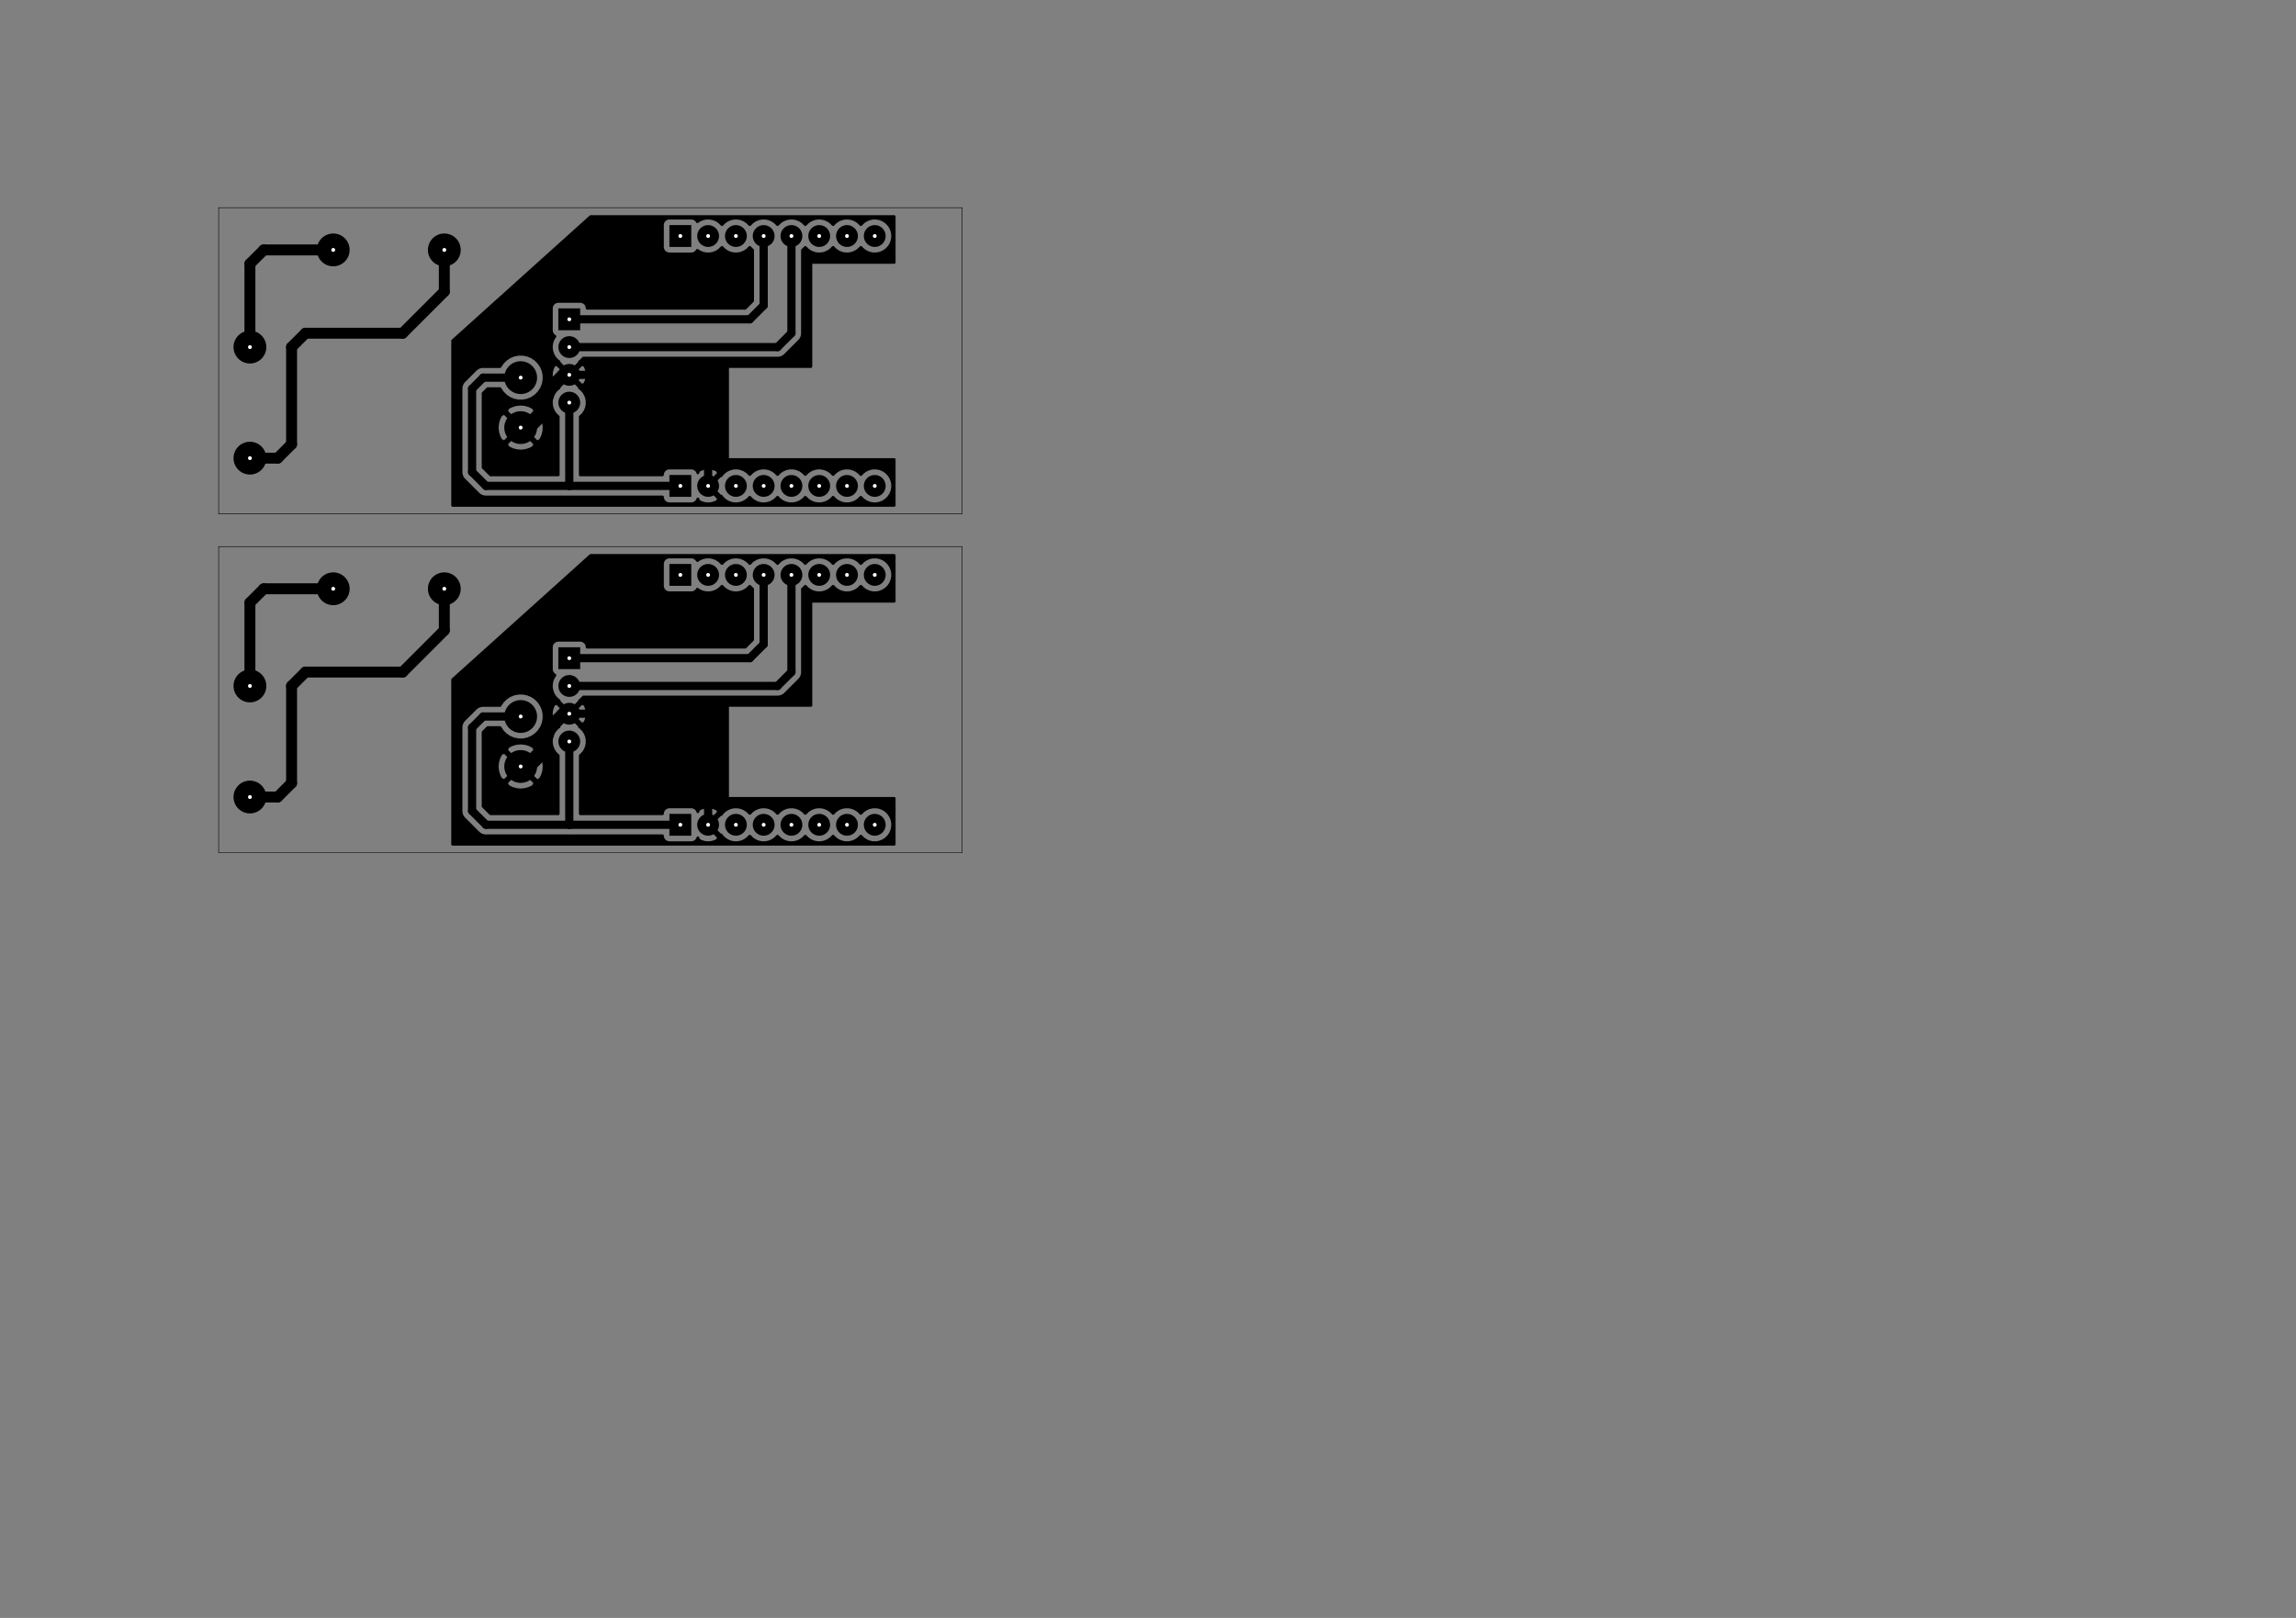 <?xml version="1.0" standalone="no"?>
 <!DOCTYPE svg PUBLIC "-//W3C//DTD SVG 1.1//EN" 
 "http://www.w3.org/Graphics/SVG/1.1/DTD/svg11.dtd"> 
<svg xmlns="http://www.w3.org/2000/svg" version="1.1" 
    width="21.001cm" height="14.801cm" viewBox="0 0 82680 58270 ">
<rect x="0" y="0" width="82680" height="58270" fill="#808080" stroke="none"/>
<title>SVG Picture created as clk1-B.Cu.svg date 2020/12/06 11:27:17 </title>
  <desc>Picture generated by PCBNEW </desc>
<g style="fill:#000000; fill-opacity:1;stroke:#000000; stroke-opacity:1;
stroke-linecap:round; stroke-linejoin:round; "
 transform="translate(0 0) scale(1 1)">
</g>
<g style="fill:#000000; fill-opacity:0.0; 
stroke:#000000; stroke-width:-0; stroke-opacity:1; 
stroke-linecap:round; stroke-linejoin:round;">
</g>
<g style="fill:#000000; fill-opacity:0.0; 
stroke:#000000; stroke-width:19.685; stroke-opacity:1; 
stroke-linecap:round; stroke-linejoin:round;">
<path d="M7874 19685
L7874 30708
" />
<path d="M7874 30708
L34645 30708
" />
<path d="M34645 30708
L34645 19685
" />
<path d="M34645 19685
L7874 19685
" />
<path d="M34645 7480
L7874 7480
" />
<path d="M34645 18503
L34645 7480
" />
<path d="M7874 18503
L34645 18503
" />
<path d="M7874 7480
L7874 18503
" />
</g>
<g style="fill:#000000; fill-opacity:1.0; 
stroke:#000000; stroke-width:0; stroke-opacity:1; 
stroke-linecap:round; stroke-linejoin:round;">
<circle cx="18750" cy="27604.7" r="590.551" /> 
</g>
<g style="fill:#000000; fill-opacity:1.0; 
stroke:#000000; stroke-width:39.37; stroke-opacity:1; 
stroke-linecap:round; stroke-linejoin:round;">
</g>
<g style="fill:#000000; fill-opacity:1.0; 
stroke:#000000; stroke-width:0; stroke-opacity:1; 
stroke-linecap:round; stroke-linejoin:round;">
<circle cx="20500" cy="26704.7" r="393.701" /> 
</g>
<g style="fill:#000000; fill-opacity:1.0; 
stroke:#000000; stroke-width:39.37; stroke-opacity:1; 
stroke-linecap:round; stroke-linejoin:round;">
</g>
<g style="fill:#000000; fill-opacity:1.0; 
stroke:#000000; stroke-width:0; stroke-opacity:1; 
stroke-linecap:round; stroke-linejoin:round;">
<circle cx="20500" cy="25704.7" r="393.701" /> 
</g>
<g style="fill:#000000; fill-opacity:1.0; 
stroke:#000000; stroke-width:39.37; stroke-opacity:1; 
stroke-linecap:round; stroke-linejoin:round;">
</g>
<g style="fill:#000000; fill-opacity:1.0; 
stroke:#000000; stroke-width:0; stroke-opacity:1; 
stroke-linecap:round; stroke-linejoin:round;">
<circle cx="20500" cy="24704.7" r="393.701" /> 
</g>
<g style="fill:#000000; fill-opacity:1.0; 
stroke:#000000; stroke-width:39.37; stroke-opacity:1; 
stroke-linecap:round; stroke-linejoin:round;">
</g>
<g style="fill:#000000; fill-opacity:1.0; 
stroke:#000000; stroke-width:0; stroke-opacity:1; 
stroke-linecap:round; stroke-linejoin:round;">
<polyline style="fill-rule:evenodd;"
points="20106,24098
20106,23311
20893,23311
20893,24098
20106,24098
" /> 
<circle cx="12000" cy="21204.7" r="590.551" /> 
</g>
<g style="fill:#000000; fill-opacity:1.0; 
stroke:#000000; stroke-width:39.37; stroke-opacity:1; 
stroke-linecap:round; stroke-linejoin:round;">
</g>
<g style="fill:#000000; fill-opacity:1.0; 
stroke:#000000; stroke-width:0; stroke-opacity:1; 
stroke-linecap:round; stroke-linejoin:round;">
<circle cx="18750" cy="25804.7" r="590.551" /> 
</g>
<g style="fill:#000000; fill-opacity:1.0; 
stroke:#000000; stroke-width:39.37; stroke-opacity:1; 
stroke-linecap:round; stroke-linejoin:round;">
</g>
<g style="fill:#000000; fill-opacity:1.0; 
stroke:#000000; stroke-width:0; stroke-opacity:1; 
stroke-linecap:round; stroke-linejoin:round;">
<circle cx="31500" cy="29704.7" r="393.701" /> 
</g>
<g style="fill:#000000; fill-opacity:1.0; 
stroke:#000000; stroke-width:39.37; stroke-opacity:1; 
stroke-linecap:round; stroke-linejoin:round;">
</g>
<g style="fill:#000000; fill-opacity:1.0; 
stroke:#000000; stroke-width:0; stroke-opacity:1; 
stroke-linecap:round; stroke-linejoin:round;">
<circle cx="30500" cy="29704.7" r="393.701" /> 
</g>
<g style="fill:#000000; fill-opacity:1.0; 
stroke:#000000; stroke-width:39.37; stroke-opacity:1; 
stroke-linecap:round; stroke-linejoin:round;">
</g>
<g style="fill:#000000; fill-opacity:1.0; 
stroke:#000000; stroke-width:0; stroke-opacity:1; 
stroke-linecap:round; stroke-linejoin:round;">
<circle cx="29500" cy="29704.7" r="393.701" /> 
</g>
<g style="fill:#000000; fill-opacity:1.0; 
stroke:#000000; stroke-width:39.37; stroke-opacity:1; 
stroke-linecap:round; stroke-linejoin:round;">
</g>
<g style="fill:#000000; fill-opacity:1.0; 
stroke:#000000; stroke-width:0; stroke-opacity:1; 
stroke-linecap:round; stroke-linejoin:round;">
<circle cx="28500" cy="29704.7" r="393.701" /> 
</g>
<g style="fill:#000000; fill-opacity:1.0; 
stroke:#000000; stroke-width:39.37; stroke-opacity:1; 
stroke-linecap:round; stroke-linejoin:round;">
</g>
<g style="fill:#000000; fill-opacity:1.0; 
stroke:#000000; stroke-width:0; stroke-opacity:1; 
stroke-linecap:round; stroke-linejoin:round;">
<circle cx="27500" cy="29704.7" r="393.701" /> 
</g>
<g style="fill:#000000; fill-opacity:1.0; 
stroke:#000000; stroke-width:39.37; stroke-opacity:1; 
stroke-linecap:round; stroke-linejoin:round;">
</g>
<g style="fill:#000000; fill-opacity:1.0; 
stroke:#000000; stroke-width:0; stroke-opacity:1; 
stroke-linecap:round; stroke-linejoin:round;">
<circle cx="26500" cy="29704.7" r="393.701" /> 
</g>
<g style="fill:#000000; fill-opacity:1.0; 
stroke:#000000; stroke-width:39.37; stroke-opacity:1; 
stroke-linecap:round; stroke-linejoin:round;">
</g>
<g style="fill:#000000; fill-opacity:1.0; 
stroke:#000000; stroke-width:0; stroke-opacity:1; 
stroke-linecap:round; stroke-linejoin:round;">
<circle cx="25500" cy="29704.7" r="393.701" /> 
</g>
<g style="fill:#000000; fill-opacity:1.0; 
stroke:#000000; stroke-width:39.37; stroke-opacity:1; 
stroke-linecap:round; stroke-linejoin:round;">
</g>
<g style="fill:#000000; fill-opacity:1.0; 
stroke:#000000; stroke-width:0; stroke-opacity:1; 
stroke-linecap:round; stroke-linejoin:round;">
<polyline style="fill-rule:evenodd;"
points="24893,30098
24106,30098
24106,29311
24893,29311
24893,30098
" /> 
<circle cx="9000" cy="28704.7" r="590.551" /> 
</g>
<g style="fill:#000000; fill-opacity:1.0; 
stroke:#000000; stroke-width:39.37; stroke-opacity:1; 
stroke-linecap:round; stroke-linejoin:round;">
</g>
<g style="fill:#000000; fill-opacity:1.0; 
stroke:#000000; stroke-width:0; stroke-opacity:1; 
stroke-linecap:round; stroke-linejoin:round;">
<polyline style="fill-rule:evenodd;"
points="24893,21098
24106,21098
24106,20311
24893,20311
24893,21098
" /> 
<circle cx="25500" cy="20704.7" r="393.701" /> 
</g>
<g style="fill:#000000; fill-opacity:1.0; 
stroke:#000000; stroke-width:39.37; stroke-opacity:1; 
stroke-linecap:round; stroke-linejoin:round;">
</g>
<g style="fill:#000000; fill-opacity:1.0; 
stroke:#000000; stroke-width:0; stroke-opacity:1; 
stroke-linecap:round; stroke-linejoin:round;">
<circle cx="26500" cy="20704.7" r="393.701" /> 
</g>
<g style="fill:#000000; fill-opacity:1.0; 
stroke:#000000; stroke-width:39.37; stroke-opacity:1; 
stroke-linecap:round; stroke-linejoin:round;">
</g>
<g style="fill:#000000; fill-opacity:1.0; 
stroke:#000000; stroke-width:0; stroke-opacity:1; 
stroke-linecap:round; stroke-linejoin:round;">
<circle cx="27500" cy="20704.7" r="393.701" /> 
</g>
<g style="fill:#000000; fill-opacity:1.0; 
stroke:#000000; stroke-width:39.37; stroke-opacity:1; 
stroke-linecap:round; stroke-linejoin:round;">
</g>
<g style="fill:#000000; fill-opacity:1.0; 
stroke:#000000; stroke-width:0; stroke-opacity:1; 
stroke-linecap:round; stroke-linejoin:round;">
<circle cx="28500" cy="20704.7" r="393.701" /> 
</g>
<g style="fill:#000000; fill-opacity:1.0; 
stroke:#000000; stroke-width:39.37; stroke-opacity:1; 
stroke-linecap:round; stroke-linejoin:round;">
</g>
<g style="fill:#000000; fill-opacity:1.0; 
stroke:#000000; stroke-width:0; stroke-opacity:1; 
stroke-linecap:round; stroke-linejoin:round;">
<circle cx="29500" cy="20704.7" r="393.701" /> 
</g>
<g style="fill:#000000; fill-opacity:1.0; 
stroke:#000000; stroke-width:39.37; stroke-opacity:1; 
stroke-linecap:round; stroke-linejoin:round;">
</g>
<g style="fill:#000000; fill-opacity:1.0; 
stroke:#000000; stroke-width:0; stroke-opacity:1; 
stroke-linecap:round; stroke-linejoin:round;">
<circle cx="30500" cy="20704.7" r="393.701" /> 
</g>
<g style="fill:#000000; fill-opacity:1.0; 
stroke:#000000; stroke-width:39.37; stroke-opacity:1; 
stroke-linecap:round; stroke-linejoin:round;">
</g>
<g style="fill:#000000; fill-opacity:1.0; 
stroke:#000000; stroke-width:0; stroke-opacity:1; 
stroke-linecap:round; stroke-linejoin:round;">
<circle cx="31500" cy="20704.7" r="393.701" /> 
</g>
<g style="fill:#000000; fill-opacity:1.0; 
stroke:#000000; stroke-width:39.37; stroke-opacity:1; 
stroke-linecap:round; stroke-linejoin:round;">
</g>
<g style="fill:#000000; fill-opacity:1.0; 
stroke:#000000; stroke-width:0; stroke-opacity:1; 
stroke-linecap:round; stroke-linejoin:round;">
<circle cx="9000" cy="24704.7" r="590.551" /> 
</g>
<g style="fill:#000000; fill-opacity:1.0; 
stroke:#000000; stroke-width:39.37; stroke-opacity:1; 
stroke-linecap:round; stroke-linejoin:round;">
</g>
<g style="fill:#000000; fill-opacity:1.0; 
stroke:#000000; stroke-width:0; stroke-opacity:1; 
stroke-linecap:round; stroke-linejoin:round;">
<circle cx="16000" cy="21204.7" r="590.551" /> 
</g>
<g style="fill:#000000; fill-opacity:1.0; 
stroke:#000000; stroke-width:39.37; stroke-opacity:1; 
stroke-linecap:round; stroke-linejoin:round;">
</g>
<g style="fill:#000000; fill-opacity:1.0; 
stroke:#000000; stroke-width:0; stroke-opacity:1; 
stroke-linecap:round; stroke-linejoin:round;">
<circle cx="9000" cy="16500" r="590.551" /> 
</g>
<g style="fill:#000000; fill-opacity:1.0; 
stroke:#000000; stroke-width:39.37; stroke-opacity:1; 
stroke-linecap:round; stroke-linejoin:round;">
</g>
<g style="fill:#000000; fill-opacity:1.0; 
stroke:#000000; stroke-width:0; stroke-opacity:1; 
stroke-linecap:round; stroke-linejoin:round;">
<circle cx="9000" cy="12500" r="590.551" /> 
</g>
<g style="fill:#000000; fill-opacity:1.0; 
stroke:#000000; stroke-width:39.37; stroke-opacity:1; 
stroke-linecap:round; stroke-linejoin:round;">
</g>
<g style="fill:#000000; fill-opacity:1.0; 
stroke:#000000; stroke-width:0; stroke-opacity:1; 
stroke-linecap:round; stroke-linejoin:round;">
<circle cx="18750" cy="13600" r="590.551" /> 
</g>
<g style="fill:#000000; fill-opacity:1.0; 
stroke:#000000; stroke-width:39.37; stroke-opacity:1; 
stroke-linecap:round; stroke-linejoin:round;">
</g>
<g style="fill:#000000; fill-opacity:1.0; 
stroke:#000000; stroke-width:0; stroke-opacity:1; 
stroke-linecap:round; stroke-linejoin:round;">
<circle cx="18750" cy="15400" r="590.551" /> 
</g>
<g style="fill:#000000; fill-opacity:1.0; 
stroke:#000000; stroke-width:39.37; stroke-opacity:1; 
stroke-linecap:round; stroke-linejoin:round;">
</g>
<g style="fill:#000000; fill-opacity:1.0; 
stroke:#000000; stroke-width:0; stroke-opacity:1; 
stroke-linecap:round; stroke-linejoin:round;">
<polyline style="fill-rule:evenodd;"
points="20106,11893
20106,11106
20893,11106
20893,11893
20106,11893
" /> 
<circle cx="20500" cy="12500" r="393.701" /> 
</g>
<g style="fill:#000000; fill-opacity:1.0; 
stroke:#000000; stroke-width:39.37; stroke-opacity:1; 
stroke-linecap:round; stroke-linejoin:round;">
</g>
<g style="fill:#000000; fill-opacity:1.0; 
stroke:#000000; stroke-width:0; stroke-opacity:1; 
stroke-linecap:round; stroke-linejoin:round;">
<circle cx="20500" cy="13500" r="393.701" /> 
</g>
<g style="fill:#000000; fill-opacity:1.0; 
stroke:#000000; stroke-width:39.37; stroke-opacity:1; 
stroke-linecap:round; stroke-linejoin:round;">
</g>
<g style="fill:#000000; fill-opacity:1.0; 
stroke:#000000; stroke-width:0; stroke-opacity:1; 
stroke-linecap:round; stroke-linejoin:round;">
<circle cx="20500" cy="14500" r="393.701" /> 
</g>
<g style="fill:#000000; fill-opacity:1.0; 
stroke:#000000; stroke-width:39.37; stroke-opacity:1; 
stroke-linecap:round; stroke-linejoin:round;">
</g>
<g style="fill:#000000; fill-opacity:1.0; 
stroke:#000000; stroke-width:0; stroke-opacity:1; 
stroke-linecap:round; stroke-linejoin:round;">
<polyline style="fill-rule:evenodd;"
points="24893,17893
24106,17893
24106,17106
24893,17106
24893,17893
" /> 
<circle cx="25500" cy="17500" r="393.701" /> 
</g>
<g style="fill:#000000; fill-opacity:1.0; 
stroke:#000000; stroke-width:39.37; stroke-opacity:1; 
stroke-linecap:round; stroke-linejoin:round;">
</g>
<g style="fill:#000000; fill-opacity:1.0; 
stroke:#000000; stroke-width:0; stroke-opacity:1; 
stroke-linecap:round; stroke-linejoin:round;">
<circle cx="26500" cy="17500" r="393.701" /> 
</g>
<g style="fill:#000000; fill-opacity:1.0; 
stroke:#000000; stroke-width:39.37; stroke-opacity:1; 
stroke-linecap:round; stroke-linejoin:round;">
</g>
<g style="fill:#000000; fill-opacity:1.0; 
stroke:#000000; stroke-width:0; stroke-opacity:1; 
stroke-linecap:round; stroke-linejoin:round;">
<circle cx="27500" cy="17500" r="393.701" /> 
</g>
<g style="fill:#000000; fill-opacity:1.0; 
stroke:#000000; stroke-width:39.37; stroke-opacity:1; 
stroke-linecap:round; stroke-linejoin:round;">
</g>
<g style="fill:#000000; fill-opacity:1.0; 
stroke:#000000; stroke-width:0; stroke-opacity:1; 
stroke-linecap:round; stroke-linejoin:round;">
<circle cx="28500" cy="17500" r="393.701" /> 
</g>
<g style="fill:#000000; fill-opacity:1.0; 
stroke:#000000; stroke-width:39.37; stroke-opacity:1; 
stroke-linecap:round; stroke-linejoin:round;">
</g>
<g style="fill:#000000; fill-opacity:1.0; 
stroke:#000000; stroke-width:0; stroke-opacity:1; 
stroke-linecap:round; stroke-linejoin:round;">
<circle cx="29500" cy="17500" r="393.701" /> 
</g>
<g style="fill:#000000; fill-opacity:1.0; 
stroke:#000000; stroke-width:39.37; stroke-opacity:1; 
stroke-linecap:round; stroke-linejoin:round;">
</g>
<g style="fill:#000000; fill-opacity:1.0; 
stroke:#000000; stroke-width:0; stroke-opacity:1; 
stroke-linecap:round; stroke-linejoin:round;">
<circle cx="30500" cy="17500" r="393.701" /> 
</g>
<g style="fill:#000000; fill-opacity:1.0; 
stroke:#000000; stroke-width:39.37; stroke-opacity:1; 
stroke-linecap:round; stroke-linejoin:round;">
</g>
<g style="fill:#000000; fill-opacity:1.0; 
stroke:#000000; stroke-width:0; stroke-opacity:1; 
stroke-linecap:round; stroke-linejoin:round;">
<circle cx="31500" cy="17500" r="393.701" /> 
</g>
<g style="fill:#000000; fill-opacity:1.0; 
stroke:#000000; stroke-width:39.37; stroke-opacity:1; 
stroke-linecap:round; stroke-linejoin:round;">
</g>
<g style="fill:#000000; fill-opacity:1.0; 
stroke:#000000; stroke-width:0; stroke-opacity:1; 
stroke-linecap:round; stroke-linejoin:round;">
<circle cx="31500" cy="8500" r="393.701" /> 
</g>
<g style="fill:#000000; fill-opacity:1.0; 
stroke:#000000; stroke-width:39.37; stroke-opacity:1; 
stroke-linecap:round; stroke-linejoin:round;">
</g>
<g style="fill:#000000; fill-opacity:1.0; 
stroke:#000000; stroke-width:0; stroke-opacity:1; 
stroke-linecap:round; stroke-linejoin:round;">
<circle cx="30500" cy="8500" r="393.701" /> 
</g>
<g style="fill:#000000; fill-opacity:1.0; 
stroke:#000000; stroke-width:39.37; stroke-opacity:1; 
stroke-linecap:round; stroke-linejoin:round;">
</g>
<g style="fill:#000000; fill-opacity:1.0; 
stroke:#000000; stroke-width:0; stroke-opacity:1; 
stroke-linecap:round; stroke-linejoin:round;">
<circle cx="29500" cy="8500" r="393.701" /> 
</g>
<g style="fill:#000000; fill-opacity:1.0; 
stroke:#000000; stroke-width:39.37; stroke-opacity:1; 
stroke-linecap:round; stroke-linejoin:round;">
</g>
<g style="fill:#000000; fill-opacity:1.0; 
stroke:#000000; stroke-width:0; stroke-opacity:1; 
stroke-linecap:round; stroke-linejoin:round;">
<circle cx="28500" cy="8500" r="393.701" /> 
</g>
<g style="fill:#000000; fill-opacity:1.0; 
stroke:#000000; stroke-width:39.37; stroke-opacity:1; 
stroke-linecap:round; stroke-linejoin:round;">
</g>
<g style="fill:#000000; fill-opacity:1.0; 
stroke:#000000; stroke-width:0; stroke-opacity:1; 
stroke-linecap:round; stroke-linejoin:round;">
<circle cx="27500" cy="8500" r="393.701" /> 
</g>
<g style="fill:#000000; fill-opacity:1.0; 
stroke:#000000; stroke-width:39.37; stroke-opacity:1; 
stroke-linecap:round; stroke-linejoin:round;">
</g>
<g style="fill:#000000; fill-opacity:1.0; 
stroke:#000000; stroke-width:0; stroke-opacity:1; 
stroke-linecap:round; stroke-linejoin:round;">
<circle cx="26500" cy="8500" r="393.701" /> 
</g>
<g style="fill:#000000; fill-opacity:1.0; 
stroke:#000000; stroke-width:39.37; stroke-opacity:1; 
stroke-linecap:round; stroke-linejoin:round;">
</g>
<g style="fill:#000000; fill-opacity:1.0; 
stroke:#000000; stroke-width:0; stroke-opacity:1; 
stroke-linecap:round; stroke-linejoin:round;">
<circle cx="25500" cy="8500" r="393.701" /> 
</g>
<g style="fill:#000000; fill-opacity:1.0; 
stroke:#000000; stroke-width:39.37; stroke-opacity:1; 
stroke-linecap:round; stroke-linejoin:round;">
</g>
<g style="fill:#000000; fill-opacity:1.0; 
stroke:#000000; stroke-width:0; stroke-opacity:1; 
stroke-linecap:round; stroke-linejoin:round;">
<polyline style="fill-rule:evenodd;"
points="24893,8893
24106,8893
24106,8106
24893,8106
24893,8893
" /> 
<circle cx="12000" cy="9000" r="590.551" /> 
</g>
<g style="fill:#000000; fill-opacity:1.0; 
stroke:#000000; stroke-width:39.37; stroke-opacity:1; 
stroke-linecap:round; stroke-linejoin:round;">
</g>
<g style="fill:#000000; fill-opacity:1.0; 
stroke:#000000; stroke-width:0; stroke-opacity:1; 
stroke-linecap:round; stroke-linejoin:round;">
<circle cx="16000" cy="9000" r="590.551" /> 
</g>
<g style="fill:#000000; fill-opacity:1.0; 
stroke:#000000; stroke-width:39.37; stroke-opacity:1; 
stroke-linecap:round; stroke-linejoin:round;">
</g>
<g style="fill:#000000; fill-opacity:1.0; 
stroke:#000000; stroke-width:393.701; stroke-opacity:1; 
stroke-linecap:round; stroke-linejoin:round;">
</g>
<g style="fill:#000000; fill-opacity:0.0; 
stroke:#000000; stroke-width:393.701; stroke-opacity:1; 
stroke-linecap:round; stroke-linejoin:round;">
<path d="M9000 12500
L9000 9500
" />
<path d="M9500 9000
L12000 9000
" />
<path d="M9000 9500
L9500 9000
" />
<path d="M9500 21204
L12000 21204
" />
<path d="M9000 24704
L9000 21704
" />
<path d="M9000 21704
L9500 21204
" />
<path d="M10000 16500
L9000 16500
" />
<path d="M10500 16000
L10000 16500
" />
<path d="M10500 12500
L10500 16000
" />
<path d="M11000 12000
L10500 12500
" />
<path d="M14500 12000
L11000 12000
" />
<path d="M16000 10500
L14500 12000
" />
<path d="M16000 10500
L16000 9000
" />
<path d="M10000 28704
L9000 28704
" />
<path d="M16000 22704
L14500 24204
" />
<path d="M16000 22704
L16000 21204
" />
<path d="M10500 24704
L10500 28204
" />
<path d="M14500 24204
L11000 24204
" />
<path d="M11000 24204
L10500 24704
" />
<path d="M10500 28204
L10000 28704
" />
</g>
<g style="fill:#000000; fill-opacity:0.0; 
stroke:#000000; stroke-width:295.276; stroke-opacity:1; 
stroke-linecap:round; stroke-linejoin:round;">
<path d="M20500 14500
L20500 17500
" />
<path d="M20500 17500
L24500 17500
" />
<path d="M18750 13600
L17400 13600
" />
<path d="M17400 13600
L17000 14000
" />
<path d="M17000 14000
L17000 17000
" />
<path d="M17500 17500
L20500 17500
" />
<path d="M17000 17000
L17500 17500
" />
<path d="M18750 25804
L17400 25804
" />
<path d="M17000 26204
L17000 29204
" />
<path d="M17500 29704
L20500 29704
" />
<path d="M17000 29204
L17500 29704
" />
<path d="M17400 25804
L17000 26204
" />
<path d="M20500 26704
L20500 29704
" />
<path d="M20500 29704
L24500 29704
" />
<path d="M20500 13500
L25000 13500
" />
<path d="M25000 13500
L25500 14000
" />
<path d="M25500 14000
L25500 17500
" />
</g>
<g style="fill:#000000; fill-opacity:0.0; 
stroke:#000000; stroke-width:393.701; stroke-opacity:1; 
stroke-linecap:round; stroke-linejoin:round;">
<path d="M18750 15400
L18750 15250
" />
<path d="M20250 13500
L20500 13500
" />
<path d="M19750 14000
L20250 13500
" />
<path d="M19500 14500
L19750 14250
" />
<path d="M19500 15000
L19500 14500
" />
<path d="M19750 14250
L19750 14000
" />
<path d="M19100 15400
L19500 15000
" />
<path d="M18750 15400
L19100 15400
" />
</g>
<g style="fill:#000000; fill-opacity:0.0; 
stroke:#000000; stroke-width:295.276; stroke-opacity:1; 
stroke-linecap:round; stroke-linejoin:round;">
<path d="M20500 25704
L25000 25704
" />
<path d="M25000 25704
L25500 26204
" />
</g>
<g style="fill:#000000; fill-opacity:0.0; 
stroke:#000000; stroke-width:393.701; stroke-opacity:1; 
stroke-linecap:round; stroke-linejoin:round;">
<path d="M18750 27604
L18750 27454
" />
</g>
<g style="fill:#000000; fill-opacity:0.0; 
stroke:#000000; stroke-width:295.276; stroke-opacity:1; 
stroke-linecap:round; stroke-linejoin:round;">
<path d="M25500 26204
L25500 29704
" />
</g>
<g style="fill:#000000; fill-opacity:0.0; 
stroke:#000000; stroke-width:393.701; stroke-opacity:1; 
stroke-linecap:round; stroke-linejoin:round;">
<path d="M20250 25704
L20500 25704
" />
<path d="M19750 26204
L20250 25704
" />
<path d="M19500 26704
L19750 26454
" />
<path d="M19500 27204
L19500 26704
" />
<path d="M19750 26454
L19750 26204
" />
<path d="M18750 27604
L19100 27604
" />
<path d="M19100 27604
L19500 27204
" />
</g>
<g style="fill:#000000; fill-opacity:0.0; 
stroke:#000000; stroke-width:295.276; stroke-opacity:1; 
stroke-linecap:round; stroke-linejoin:round;">
<path d="M20500 11500
L27000 11500
" />
<path d="M27000 11500
L27500 11000
" />
<path d="M27500 11000
L27500 8500
" />
<path d="M27000 23704
L27500 23204
" />
<path d="M27500 23204
L27500 20704
" />
<path d="M20500 23704
L27000 23704
" />
<path d="M20500 12500
L28000 12500
" />
<path d="M28000 12500
L28500 12000
" />
<path d="M28500 12000
L28500 8500
" />
<path d="M28500 24204
L28500 20704
" />
<path d="M20500 24704
L28000 24704
" />
<path d="M28000 24704
L28500 24204
" />
</g>
<g style="fill:#000000; fill-opacity:1.0; 
stroke:#000000; stroke-width:100; stroke-opacity:1; 
stroke-linecap:round; stroke-linejoin:round;">
<polyline style="fill-rule:evenodd;"
points="32200,9450
29250,9450
29240,9450
29230,9453
29222,9458
29214,9464
29208,9472
29203,9480
29200,9490
29200,9500
29200,13200
26250,13200
26240,13200
26230,13203
26222,13208
26214,13214
26208,13222
26203,13230
26200,13240
26200,13250
26200,16500
26200,16509
26203,16519
26208,16527
26214,16535
26222,16541
26230,16546
26240,16549
26250,16550
32200,16550
32200,18200
16300,18200
16300,14000
16600,14000
16602,14019
16602,16980
16600,17000
16608,17077
16630,17152
16638,17167
16667,17221
16717,17282
16732,17294
17205,17767
17217,17782
17278,17832
17347,17869
17422,17891
17480,17897
17480,17897
17499,17899
17519,17897
20480,17897
20500,17899
20519,17897
23855,17897
23859,17942
23874,17989
23897,18033
23928,18071
23966,18102
24010,18125
24057,18140
24106,18144
24893,18144
24942,18140
24989,18125
25033,18102
25071,18071
25102,18033
25125,17989
25131,17969
25161,18051
25275,18106
25398,18138
25524,18146
25650,18129
25770,18087
25838,18051
25876,17947
25500,17570
25494,17576
25423,17505
25429,17500
25570,17500
25947,17876
25971,17867
26000,17910
26089,17999
26195,18070
26312,18118
26436,18143
26563,18143
26687,18118
26804,18070
26910,17999
26999,17910
27000,17910
27000,17910
27089,17999
27195,18070
27312,18118
27436,18143
27563,18143
27687,18118
27804,18070
27910,17999
27999,17910
28000,17910
28000,17910
28089,17999
28195,18070
28312,18118
28436,18143
28563,18143
28687,18118
28804,18070
28910,17999
28999,17910
29000,17910
29000,17910
29089,17999
29195,18070
29312,18118
29436,18143
29563,18143
29687,18118
29804,18070
29910,17999
29999,17910
30000,17910
30000,17910
30089,17999
30195,18070
30312,18118
30436,18143
30563,18143
30687,18118
30804,18070
30910,17999
30999,17910
31000,17910
31000,17910
31089,17999
31195,18070
31312,18118
31436,18143
31563,18143
31687,18118
31804,18070
31910,17999
31999,17910
32070,17804
32118,17687
32143,17563
32143,17436
32118,17312
32070,17195
31999,17089
31910,17000
31804,16929
31687,16881
31563,16856
31436,16856
31312,16881
31195,16929
31089,17000
31000,17089
31000,17089
30999,17089
30910,17000
30804,16929
30687,16881
30563,16856
30436,16856
30312,16881
30195,16929
30089,17000
30000,17089
30000,17089
29999,17089
29910,17000
29804,16929
29687,16881
29563,16856
29436,16856
29312,16881
29195,16929
29089,17000
29000,17089
29000,17089
28999,17089
28910,17000
28804,16929
28687,16881
28563,16856
28436,16856
28312,16881
28195,16929
28089,17000
28000,17089
28000,17089
27999,17089
27910,17000
27804,16929
27687,16881
27563,16856
27436,16856
27312,16881
27195,16929
27089,17000
27000,17089
27000,17089
26999,17089
26910,17000
26804,16929
26687,16881
26563,16856
26436,16856
26312,16881
26195,16929
26089,17000
26000,17089
25971,17132
25947,17123
25570,17500
25429,17500
25423,17494
25494,17423
25500,17429
25876,17052
25838,16948
25724,16893
25601,16861
25475,16853
25349,16870
25229,16912
25161,16948
25131,17030
25125,17010
25102,16966
25071,16928
25033,16897
24989,16874
24942,16859
24893,16855
24106,16855
24057,16859
24010,16874
23966,16897
23928,16928
23897,16966
23874,17010
23859,17057
23855,17102
20897,17102
20897,15008
20910,14999
20999,14910
21070,14804
21118,14687
21143,14563
21143,14436
21118,14312
21070,14195
20999,14089
20910,14000
20867,13971
20876,13947
20500,13570
20123,13947
20132,13971
20089,14000
20000,14089
19929,14195
19881,14312
19856,14436
19856,14563
19881,14687
19929,14804
20000,14910
20089,14999
20102,15008
20102,17102
17664,17102
17397,16835
17397,15987
18233,15987
18294,16111
18442,16186
18601,16231
18766,16244
18931,16224
19088,16173
19205,16111
19266,15987
18750,15470
18233,15987
17397,15987
17397,15416
17905,15416
17925,15581
17976,15738
18038,15855
18162,15916
18679,15400
18820,15400
19337,15916
19461,15855
19536,15707
19581,15548
19594,15383
19574,15218
19523,15061
19461,14944
19337,14883
18820,15400
18679,15400
18162,14883
18038,14944
17963,15092
17918,15251
17905,15416
17397,15416
17397,14812
18233,14812
18750,15329
19266,14812
19205,14688
19057,14613
18898,14568
18733,14555
18568,14575
18411,14626
18294,14688
18233,14812
17397,14812
17397,14164
17564,13997
18004,13997
18005,13998
18097,14135
18214,14252
18351,14344
18504,14408
18667,14440
18832,14440
18995,14408
19148,14344
19285,14252
19402,14135
19494,13998
19558,13845
19590,13682
19590,13524
19853,13524
19870,13650
19912,13770
19948,13838
20052,13876
20429,13500
20570,13500
20947,13876
21051,13838
21106,13724
21138,13601
21146,13475
21129,13349
21087,13229
21051,13161
20947,13123
20570,13500
20429,13500
20052,13123
19948,13161
19893,13275
19861,13398
19853,13524
19590,13524
19590,13517
19558,13354
19494,13201
19402,13064
19285,12947
19148,12855
18995,12791
18832,12759
18667,12759
18504,12791
18351,12855
18214,12947
18097,13064
18005,13201
18004,13202
17419,13202
17400,13200
17322,13208
17250,13229
17247,13230
17178,13267
17117,13317
17105,13332
16732,13705
16717,13717
16667,13778
16644,13821
16630,13847
16608,13922
16600,14000
16300,14000
16300,12272
17595,11106
19855,11106
19855,11893
19859,11942
19874,11989
19897,12033
19928,12071
19966,12102
19984,12112
19929,12195
19881,12312
19856,12436
19856,12563
19881,12687
19929,12804
20000,12910
20089,12999
20132,13028
20123,13052
20500,13429
20876,13052
20867,13028
20910,12999
20999,12910
21008,12897
27980,12897
28000,12899
28077,12891
28152,12869
28221,12832
28282,12782
28294,12767
28767,12294
28782,12282
28832,12221
28869,12152
28891,12077
28897,12019
28897,12019
28899,12000
28897,11980
28897,9008
28910,8999
28999,8910
29000,8910
29000,8910
29089,8999
29195,9070
29312,9118
29436,9143
29563,9143
29687,9118
29804,9070
29910,8999
29999,8910
30000,8910
30000,8910
30089,8999
30195,9070
30312,9118
30436,9143
30563,9143
30687,9118
30804,9070
30910,8999
30999,8910
31000,8910
31000,8910
31089,8999
31195,9070
31312,9118
31436,9143
31563,9143
31687,9118
31804,9070
31910,8999
31999,8910
32070,8804
32118,8687
32143,8563
32143,8436
32118,8312
32070,8195
31999,8089
31910,8000
31804,7929
31687,7881
31563,7856
31436,7856
31312,7881
31195,7929
31089,8000
31000,8089
31000,8089
30999,8089
30910,8000
30804,7929
30687,7881
30563,7856
30436,7856
30312,7881
30195,7929
30089,8000
30000,8089
30000,8089
29999,8089
29910,8000
29804,7929
29687,7881
29563,7856
29436,7856
29312,7881
29195,7929
29089,8000
29000,8089
29000,8089
28999,8089
28910,8000
28804,7929
28687,7881
28563,7856
28436,7856
28312,7881
28195,7929
28089,8000
28000,8089
28000,8089
27999,8089
27910,8000
27804,7929
27687,7881
27563,7856
27436,7856
27312,7881
27195,7929
27089,8000
27000,8089
27000,8089
26999,8089
26910,8000
26804,7929
26687,7881
26563,7856
26436,7856
26312,7881
26195,7929
26089,8000
26000,8089
26000,8089
25999,8089
25910,8000
25804,7929
25687,7881
25563,7856
25436,7856
25312,7881
25195,7929
25112,7984
25102,7966
25071,7928
25033,7897
24989,7874
24942,7859
24893,7855
24106,7855
24057,7859
24010,7874
23966,7897
23928,7928
23897,7966
23874,8010
23859,8057
23855,8106
23855,8893
23859,8942
23874,8989
23897,9033
23928,9071
23966,9102
24010,9125
24057,9140
24106,9144
24893,9144
24942,9140
24989,9125
25033,9102
25071,9071
25102,9033
25112,9015
25195,9070
25312,9118
25436,9143
25563,9143
25687,9118
25804,9070
25910,8999
25999,8910
26000,8910
26000,8910
26089,8999
26195,9070
26312,9118
26436,9143
26563,9143
26687,9118
26804,9070
26910,8999
26999,8910
27000,8910
27000,8910
27089,8999
27102,9008
27102,10835
26835,11102
21144,11102
21140,11057
21125,11010
21102,10966
21071,10928
21033,10897
20989,10874
20942,10859
20893,10855
20106,10855
20057,10859
20010,10874
19966,10897
19928,10928
19897,10966
19874,11010
19859,11057
19855,11106
17595,11106
21269,7800
32200,7800
32200,9450
" /> 
<polyline style="fill-rule:evenodd;"
points="32200,21654
29250,21654
29240,21655
29230,21658
29222,21663
29214,21669
29208,21676
29203,21685
29200,21694
29200,21704
29200,25404
26250,25404
26240,25405
26230,25408
26222,25413
26214,25419
26208,25426
26203,25435
26200,25444
26200,25454
26200,28704
26200,28714
26203,28723
26208,28732
26214,28740
26222,28746
26230,28750
26240,28753
26250,28754
32200,28754
32200,30404
16300,30404
16300,26204
16600,26204
16602,26224
16602,29185
16600,29204
16608,29282
16630,29357
16638,29372
16667,29426
16717,29487
16732,29499
17205,29972
17217,29987
17278,30036
17347,30073
17422,30096
17480,30102
17480,30102
17499,30104
17519,30102
20480,30102
20500,30104
20519,30102
23855,30102
23859,30147
23874,30194
23897,30237
23928,30276
23966,30307
24010,30330
24057,30344
24106,30349
24893,30349
24942,30344
24989,30330
25033,30307
25071,30276
25102,30237
25125,30194
25131,30174
25161,30255
25275,30311
25398,30343
25524,30351
25650,30333
25770,30292
25838,30255
25876,30151
25500,29775
25494,29781
25423,29710
25429,29704
25570,29704
25947,30081
25971,30072
26000,30115
26089,30204
26195,30275
26312,30323
26436,30348
26563,30348
26687,30323
26804,30275
26910,30204
26999,30115
27000,30115
27000,30115
27089,30204
27195,30275
27312,30323
27436,30348
27563,30348
27687,30323
27804,30275
27910,30204
27999,30115
28000,30115
28000,30115
28089,30204
28195,30275
28312,30323
28436,30348
28563,30348
28687,30323
28804,30275
28910,30204
28999,30115
29000,30115
29000,30115
29089,30204
29195,30275
29312,30323
29436,30348
29563,30348
29687,30323
29804,30275
29910,30204
29999,30115
30000,30115
30000,30115
30089,30204
30195,30275
30312,30323
30436,30348
30563,30348
30687,30323
30804,30275
30910,30204
30999,30115
31000,30115
31000,30115
31089,30204
31195,30275
31312,30323
31436,30348
31563,30348
31687,30323
31804,30275
31910,30204
31999,30115
32070,30009
32118,29892
32143,29768
32143,29641
32118,29516
32070,29399
31999,29294
31910,29204
31804,29134
31687,29085
31563,29061
31436,29061
31312,29085
31195,29134
31089,29204
31000,29294
31000,29294
30999,29294
30910,29204
30804,29134
30687,29085
30563,29061
30436,29061
30312,29085
30195,29134
30089,29204
30000,29294
30000,29294
29999,29294
29910,29204
29804,29134
29687,29085
29563,29061
29436,29061
29312,29085
29195,29134
29089,29204
29000,29294
29000,29294
28999,29294
28910,29204
28804,29134
28687,29085
28563,29061
28436,29061
28312,29085
28195,29134
28089,29204
28000,29294
28000,29294
27999,29294
27910,29204
27804,29134
27687,29085
27563,29061
27436,29061
27312,29085
27195,29134
27089,29204
27000,29294
27000,29294
26999,29294
26910,29204
26804,29134
26687,29085
26563,29061
26436,29061
26312,29085
26195,29134
26089,29204
26000,29294
25971,29337
25947,29328
25570,29704
25429,29704
25423,29699
25494,29628
25500,29634
25876,29257
25838,29153
25724,29098
25601,29065
25475,29058
25349,29075
25229,29117
25161,29153
25131,29235
25125,29214
25102,29171
25071,29133
25033,29102
24989,29078
24942,29064
24893,29059
24106,29059
24057,29064
24010,29078
23966,29102
23928,29133
23897,29171
23874,29214
23859,29262
23855,29307
20897,29307
20897,27213
20910,27204
20999,27115
21070,27009
21118,26892
21143,26768
21143,26641
21118,26516
21070,26399
20999,26294
20910,26204
20867,26176
20876,26151
20500,25775
20123,26151
20132,26176
20089,26204
20000,26294
19929,26399
19881,26516
19856,26641
19856,26768
19881,26892
19929,27009
20000,27115
20089,27204
20102,27213
20102,29307
17664,29307
17397,29040
17397,28191
18233,28191
18294,28316
18442,28391
18601,28436
18766,28449
18931,28429
19088,28378
19205,28316
19266,28191
18750,27675
18233,28191
17397,28191
17397,27621
17905,27621
17925,27786
17976,27943
18038,28059
18162,28121
18679,27604
18820,27604
19337,28121
19461,28059
19536,27912
19581,27752
19594,27587
19574,27423
19523,27265
19461,27149
19337,27088
18820,27604
18679,27604
18162,27088
18038,27149
17963,27297
17918,27456
17905,27621
17397,27621
17397,27017
18233,27017
18750,27534
19266,27017
19205,26893
19057,26818
18898,26773
18733,26760
18568,26779
18411,26831
18294,26893
18233,27017
17397,27017
17397,26369
17564,26202
18004,26202
18005,26202
18097,26340
18214,26457
18351,26549
18504,26612
18667,26645
18832,26645
18995,26612
19148,26549
19285,26457
19402,26340
19494,26202
19558,26049
19590,25887
19590,25729
19853,25729
19870,25854
19912,25974
19948,26043
20052,26081
20429,25704
20570,25704
20947,26081
21051,26043
21106,25929
21138,25806
21146,25680
21129,25554
21087,25434
21051,25366
20947,25328
20570,25704
20429,25704
20052,25328
19948,25366
19893,25480
19861,25602
19853,25729
19590,25729
19590,25721
19558,25559
19494,25406
19402,25268
19285,25151
19148,25059
18995,24996
18832,24964
18667,24964
18504,24996
18351,25059
18214,25151
18097,25268
18005,25406
18004,25407
17419,25407
17400,25405
17322,25412
17250,25434
17247,25435
17178,25472
17117,25522
17105,25537
16732,25909
16717,25922
16667,25982
16644,26026
16630,26051
16608,26126
16600,26204
16300,26204
16300,24476
17595,23311
19855,23311
19855,24098
19859,24147
19874,24194
19897,24237
19928,24276
19966,24307
19984,24317
19929,24399
19881,24516
19856,24641
19856,24768
19881,24892
19929,25009
20000,25115
20089,25204
20132,25233
20123,25257
20500,25634
20876,25257
20867,25233
20910,25204
20999,25115
21008,25102
27980,25102
28000,25104
28077,25096
28152,25073
28221,25036
28282,24987
28294,24972
28767,24499
28782,24487
28832,24426
28869,24357
28891,24282
28897,24224
28897,24224
28899,24204
28897,24185
28897,21213
28910,21204
28999,21115
29000,21115
29000,21115
29089,21204
29195,21275
29312,21323
29436,21348
29563,21348
29687,21323
29804,21275
29910,21204
29999,21115
30000,21115
30000,21115
30089,21204
30195,21275
30312,21323
30436,21348
30563,21348
30687,21323
30804,21275
30910,21204
30999,21115
31000,21115
31000,21115
31089,21204
31195,21275
31312,21323
31436,21348
31563,21348
31687,21323
31804,21275
31910,21204
31999,21115
32070,21009
32118,20892
32143,20768
32143,20641
32118,20516
32070,20399
31999,20294
31910,20204
31804,20134
31687,20085
31563,20061
31436,20061
31312,20085
31195,20134
31089,20204
31000,20294
31000,20294
30999,20294
30910,20204
30804,20134
30687,20085
30563,20061
30436,20061
30312,20085
30195,20134
30089,20204
30000,20294
30000,20294
29999,20294
29910,20204
29804,20134
29687,20085
29563,20061
29436,20061
29312,20085
29195,20134
29089,20204
29000,20294
29000,20294
28999,20294
28910,20204
28804,20134
28687,20085
28563,20061
28436,20061
28312,20085
28195,20134
28089,20204
28000,20294
28000,20294
27999,20294
27910,20204
27804,20134
27687,20085
27563,20061
27436,20061
27312,20085
27195,20134
27089,20204
27000,20294
27000,20294
26999,20294
26910,20204
26804,20134
26687,20085
26563,20061
26436,20061
26312,20085
26195,20134
26089,20204
26000,20294
26000,20294
25999,20294
25910,20204
25804,20134
25687,20085
25563,20061
25436,20061
25312,20085
25195,20134
25112,20189
25102,20171
25071,20133
25033,20102
24989,20078
24942,20064
24893,20059
24106,20059
24057,20064
24010,20078
23966,20102
23928,20133
23897,20171
23874,20214
23859,20262
23855,20311
23855,21098
23859,21147
23874,21194
23897,21237
23928,21276
23966,21307
24010,21330
24057,21344
24106,21349
24893,21349
24942,21344
24989,21330
25033,21307
25071,21276
25102,21237
25112,21219
25195,21275
25312,21323
25436,21348
25563,21348
25687,21323
25804,21275
25910,21204
25999,21115
26000,21115
26000,21115
26089,21204
26195,21275
26312,21323
26436,21348
26563,21348
26687,21323
26804,21275
26910,21204
26999,21115
27000,21115
27000,21115
27089,21204
27102,21213
27102,23040
26835,23307
21144,23307
21140,23262
21125,23214
21102,23171
21071,23133
21033,23102
20989,23078
20942,23064
20893,23059
20106,23059
20057,23064
20010,23078
19966,23102
19928,23133
19897,23171
19874,23214
19859,23262
19855,23311
17595,23311
21269,20004
32200,20004
32200,21654
" /> 
</g>
<g style="fill:#FFFFFF; fill-opacity:1.0; 
stroke:#FFFFFF; stroke-width:100; stroke-opacity:1; 
stroke-linecap:round; stroke-linejoin:round;">
</g>
<g style="fill:#FFFFFF; fill-opacity:1.0; 
stroke:#FFFFFF; stroke-width:0; stroke-opacity:1; 
stroke-linecap:round; stroke-linejoin:round;">
<circle cx="18750" cy="27604.7" r="68.898" /> 
</g>
<g style="fill:#FFFFFF; fill-opacity:1.0; 
stroke:#FFFFFF; stroke-width:39.37; stroke-opacity:1; 
stroke-linecap:round; stroke-linejoin:round;">
</g>
<g style="fill:#FFFFFF; fill-opacity:1.0; 
stroke:#FFFFFF; stroke-width:0; stroke-opacity:1; 
stroke-linecap:round; stroke-linejoin:round;">
<circle cx="20500" cy="26704.7" r="68.898" /> 
</g>
<g style="fill:#FFFFFF; fill-opacity:1.0; 
stroke:#FFFFFF; stroke-width:39.37; stroke-opacity:1; 
stroke-linecap:round; stroke-linejoin:round;">
</g>
<g style="fill:#FFFFFF; fill-opacity:1.0; 
stroke:#FFFFFF; stroke-width:0; stroke-opacity:1; 
stroke-linecap:round; stroke-linejoin:round;">
<circle cx="20500" cy="25704.7" r="68.898" /> 
</g>
<g style="fill:#FFFFFF; fill-opacity:1.0; 
stroke:#FFFFFF; stroke-width:39.37; stroke-opacity:1; 
stroke-linecap:round; stroke-linejoin:round;">
</g>
<g style="fill:#FFFFFF; fill-opacity:1.0; 
stroke:#FFFFFF; stroke-width:0; stroke-opacity:1; 
stroke-linecap:round; stroke-linejoin:round;">
<circle cx="20500" cy="24704.7" r="68.898" /> 
</g>
<g style="fill:#FFFFFF; fill-opacity:1.0; 
stroke:#FFFFFF; stroke-width:39.37; stroke-opacity:1; 
stroke-linecap:round; stroke-linejoin:round;">
</g>
<g style="fill:#FFFFFF; fill-opacity:1.0; 
stroke:#FFFFFF; stroke-width:0; stroke-opacity:1; 
stroke-linecap:round; stroke-linejoin:round;">
<circle cx="20500" cy="23704.7" r="68.898" /> 
</g>
<g style="fill:#FFFFFF; fill-opacity:1.0; 
stroke:#FFFFFF; stroke-width:39.37; stroke-opacity:1; 
stroke-linecap:round; stroke-linejoin:round;">
</g>
<g style="fill:#FFFFFF; fill-opacity:1.0; 
stroke:#FFFFFF; stroke-width:0; stroke-opacity:1; 
stroke-linecap:round; stroke-linejoin:round;">
<circle cx="12000" cy="21204.7" r="68.898" /> 
</g>
<g style="fill:#FFFFFF; fill-opacity:1.0; 
stroke:#FFFFFF; stroke-width:39.37; stroke-opacity:1; 
stroke-linecap:round; stroke-linejoin:round;">
</g>
<g style="fill:#FFFFFF; fill-opacity:1.0; 
stroke:#FFFFFF; stroke-width:0; stroke-opacity:1; 
stroke-linecap:round; stroke-linejoin:round;">
<circle cx="18750" cy="25804.7" r="68.898" /> 
</g>
<g style="fill:#FFFFFF; fill-opacity:1.0; 
stroke:#FFFFFF; stroke-width:39.37; stroke-opacity:1; 
stroke-linecap:round; stroke-linejoin:round;">
</g>
<g style="fill:#FFFFFF; fill-opacity:1.0; 
stroke:#FFFFFF; stroke-width:0; stroke-opacity:1; 
stroke-linecap:round; stroke-linejoin:round;">
<circle cx="31500" cy="29704.7" r="68.898" /> 
</g>
<g style="fill:#FFFFFF; fill-opacity:1.0; 
stroke:#FFFFFF; stroke-width:39.37; stroke-opacity:1; 
stroke-linecap:round; stroke-linejoin:round;">
</g>
<g style="fill:#FFFFFF; fill-opacity:1.0; 
stroke:#FFFFFF; stroke-width:0; stroke-opacity:1; 
stroke-linecap:round; stroke-linejoin:round;">
<circle cx="30500" cy="29704.7" r="68.898" /> 
</g>
<g style="fill:#FFFFFF; fill-opacity:1.0; 
stroke:#FFFFFF; stroke-width:39.37; stroke-opacity:1; 
stroke-linecap:round; stroke-linejoin:round;">
</g>
<g style="fill:#FFFFFF; fill-opacity:1.0; 
stroke:#FFFFFF; stroke-width:0; stroke-opacity:1; 
stroke-linecap:round; stroke-linejoin:round;">
<circle cx="29500" cy="29704.7" r="68.898" /> 
</g>
<g style="fill:#FFFFFF; fill-opacity:1.0; 
stroke:#FFFFFF; stroke-width:39.37; stroke-opacity:1; 
stroke-linecap:round; stroke-linejoin:round;">
</g>
<g style="fill:#FFFFFF; fill-opacity:1.0; 
stroke:#FFFFFF; stroke-width:0; stroke-opacity:1; 
stroke-linecap:round; stroke-linejoin:round;">
<circle cx="28500" cy="29704.7" r="68.898" /> 
</g>
<g style="fill:#FFFFFF; fill-opacity:1.0; 
stroke:#FFFFFF; stroke-width:39.37; stroke-opacity:1; 
stroke-linecap:round; stroke-linejoin:round;">
</g>
<g style="fill:#FFFFFF; fill-opacity:1.0; 
stroke:#FFFFFF; stroke-width:0; stroke-opacity:1; 
stroke-linecap:round; stroke-linejoin:round;">
<circle cx="27500" cy="29704.7" r="68.898" /> 
</g>
<g style="fill:#FFFFFF; fill-opacity:1.0; 
stroke:#FFFFFF; stroke-width:39.37; stroke-opacity:1; 
stroke-linecap:round; stroke-linejoin:round;">
</g>
<g style="fill:#FFFFFF; fill-opacity:1.0; 
stroke:#FFFFFF; stroke-width:0; stroke-opacity:1; 
stroke-linecap:round; stroke-linejoin:round;">
<circle cx="26500" cy="29704.7" r="68.898" /> 
</g>
<g style="fill:#FFFFFF; fill-opacity:1.0; 
stroke:#FFFFFF; stroke-width:39.37; stroke-opacity:1; 
stroke-linecap:round; stroke-linejoin:round;">
</g>
<g style="fill:#FFFFFF; fill-opacity:1.0; 
stroke:#FFFFFF; stroke-width:0; stroke-opacity:1; 
stroke-linecap:round; stroke-linejoin:round;">
<circle cx="25500" cy="29704.7" r="68.898" /> 
</g>
<g style="fill:#FFFFFF; fill-opacity:1.0; 
stroke:#FFFFFF; stroke-width:39.37; stroke-opacity:1; 
stroke-linecap:round; stroke-linejoin:round;">
</g>
<g style="fill:#FFFFFF; fill-opacity:1.0; 
stroke:#FFFFFF; stroke-width:0; stroke-opacity:1; 
stroke-linecap:round; stroke-linejoin:round;">
<circle cx="24500" cy="29704.7" r="68.898" /> 
</g>
<g style="fill:#FFFFFF; fill-opacity:1.0; 
stroke:#FFFFFF; stroke-width:39.37; stroke-opacity:1; 
stroke-linecap:round; stroke-linejoin:round;">
</g>
<g style="fill:#FFFFFF; fill-opacity:1.0; 
stroke:#FFFFFF; stroke-width:0; stroke-opacity:1; 
stroke-linecap:round; stroke-linejoin:round;">
<circle cx="9000" cy="28704.7" r="68.898" /> 
</g>
<g style="fill:#FFFFFF; fill-opacity:1.0; 
stroke:#FFFFFF; stroke-width:39.37; stroke-opacity:1; 
stroke-linecap:round; stroke-linejoin:round;">
</g>
<g style="fill:#FFFFFF; fill-opacity:1.0; 
stroke:#FFFFFF; stroke-width:0; stroke-opacity:1; 
stroke-linecap:round; stroke-linejoin:round;">
<circle cx="24500" cy="20704.7" r="68.898" /> 
</g>
<g style="fill:#FFFFFF; fill-opacity:1.0; 
stroke:#FFFFFF; stroke-width:39.37; stroke-opacity:1; 
stroke-linecap:round; stroke-linejoin:round;">
</g>
<g style="fill:#FFFFFF; fill-opacity:1.0; 
stroke:#FFFFFF; stroke-width:0; stroke-opacity:1; 
stroke-linecap:round; stroke-linejoin:round;">
<circle cx="25500" cy="20704.7" r="68.898" /> 
</g>
<g style="fill:#FFFFFF; fill-opacity:1.0; 
stroke:#FFFFFF; stroke-width:39.37; stroke-opacity:1; 
stroke-linecap:round; stroke-linejoin:round;">
</g>
<g style="fill:#FFFFFF; fill-opacity:1.0; 
stroke:#FFFFFF; stroke-width:0; stroke-opacity:1; 
stroke-linecap:round; stroke-linejoin:round;">
<circle cx="26500" cy="20704.7" r="68.898" /> 
</g>
<g style="fill:#FFFFFF; fill-opacity:1.0; 
stroke:#FFFFFF; stroke-width:39.37; stroke-opacity:1; 
stroke-linecap:round; stroke-linejoin:round;">
</g>
<g style="fill:#FFFFFF; fill-opacity:1.0; 
stroke:#FFFFFF; stroke-width:0; stroke-opacity:1; 
stroke-linecap:round; stroke-linejoin:round;">
<circle cx="27500" cy="20704.7" r="68.898" /> 
</g>
<g style="fill:#FFFFFF; fill-opacity:1.0; 
stroke:#FFFFFF; stroke-width:39.37; stroke-opacity:1; 
stroke-linecap:round; stroke-linejoin:round;">
</g>
<g style="fill:#FFFFFF; fill-opacity:1.0; 
stroke:#FFFFFF; stroke-width:0; stroke-opacity:1; 
stroke-linecap:round; stroke-linejoin:round;">
<circle cx="28500" cy="20704.7" r="68.898" /> 
</g>
<g style="fill:#FFFFFF; fill-opacity:1.0; 
stroke:#FFFFFF; stroke-width:39.37; stroke-opacity:1; 
stroke-linecap:round; stroke-linejoin:round;">
</g>
<g style="fill:#FFFFFF; fill-opacity:1.0; 
stroke:#FFFFFF; stroke-width:0; stroke-opacity:1; 
stroke-linecap:round; stroke-linejoin:round;">
<circle cx="29500" cy="20704.7" r="68.898" /> 
</g>
<g style="fill:#FFFFFF; fill-opacity:1.0; 
stroke:#FFFFFF; stroke-width:39.37; stroke-opacity:1; 
stroke-linecap:round; stroke-linejoin:round;">
</g>
<g style="fill:#FFFFFF; fill-opacity:1.0; 
stroke:#FFFFFF; stroke-width:0; stroke-opacity:1; 
stroke-linecap:round; stroke-linejoin:round;">
<circle cx="30500" cy="20704.7" r="68.898" /> 
</g>
<g style="fill:#FFFFFF; fill-opacity:1.0; 
stroke:#FFFFFF; stroke-width:39.37; stroke-opacity:1; 
stroke-linecap:round; stroke-linejoin:round;">
</g>
<g style="fill:#FFFFFF; fill-opacity:1.0; 
stroke:#FFFFFF; stroke-width:0; stroke-opacity:1; 
stroke-linecap:round; stroke-linejoin:round;">
<circle cx="31500" cy="20704.7" r="68.898" /> 
</g>
<g style="fill:#FFFFFF; fill-opacity:1.0; 
stroke:#FFFFFF; stroke-width:39.37; stroke-opacity:1; 
stroke-linecap:round; stroke-linejoin:round;">
</g>
<g style="fill:#FFFFFF; fill-opacity:1.0; 
stroke:#FFFFFF; stroke-width:0; stroke-opacity:1; 
stroke-linecap:round; stroke-linejoin:round;">
<circle cx="9000" cy="24704.7" r="68.898" /> 
</g>
<g style="fill:#FFFFFF; fill-opacity:1.0; 
stroke:#FFFFFF; stroke-width:39.37; stroke-opacity:1; 
stroke-linecap:round; stroke-linejoin:round;">
</g>
<g style="fill:#FFFFFF; fill-opacity:1.0; 
stroke:#FFFFFF; stroke-width:0; stroke-opacity:1; 
stroke-linecap:round; stroke-linejoin:round;">
<circle cx="16000" cy="21204.7" r="68.898" /> 
</g>
<g style="fill:#FFFFFF; fill-opacity:1.0; 
stroke:#FFFFFF; stroke-width:39.37; stroke-opacity:1; 
stroke-linecap:round; stroke-linejoin:round;">
</g>
<g style="fill:#FFFFFF; fill-opacity:1.0; 
stroke:#FFFFFF; stroke-width:0; stroke-opacity:1; 
stroke-linecap:round; stroke-linejoin:round;">
<circle cx="9000" cy="16500" r="68.898" /> 
</g>
<g style="fill:#FFFFFF; fill-opacity:1.0; 
stroke:#FFFFFF; stroke-width:39.37; stroke-opacity:1; 
stroke-linecap:round; stroke-linejoin:round;">
</g>
<g style="fill:#FFFFFF; fill-opacity:1.0; 
stroke:#FFFFFF; stroke-width:0; stroke-opacity:1; 
stroke-linecap:round; stroke-linejoin:round;">
<circle cx="9000" cy="12500" r="68.898" /> 
</g>
<g style="fill:#FFFFFF; fill-opacity:1.0; 
stroke:#FFFFFF; stroke-width:39.37; stroke-opacity:1; 
stroke-linecap:round; stroke-linejoin:round;">
</g>
<g style="fill:#FFFFFF; fill-opacity:1.0; 
stroke:#FFFFFF; stroke-width:0; stroke-opacity:1; 
stroke-linecap:round; stroke-linejoin:round;">
<circle cx="18750" cy="13600" r="68.898" /> 
</g>
<g style="fill:#FFFFFF; fill-opacity:1.0; 
stroke:#FFFFFF; stroke-width:39.37; stroke-opacity:1; 
stroke-linecap:round; stroke-linejoin:round;">
</g>
<g style="fill:#FFFFFF; fill-opacity:1.0; 
stroke:#FFFFFF; stroke-width:0; stroke-opacity:1; 
stroke-linecap:round; stroke-linejoin:round;">
<circle cx="18750" cy="15400" r="68.898" /> 
</g>
<g style="fill:#FFFFFF; fill-opacity:1.0; 
stroke:#FFFFFF; stroke-width:39.37; stroke-opacity:1; 
stroke-linecap:round; stroke-linejoin:round;">
</g>
<g style="fill:#FFFFFF; fill-opacity:1.0; 
stroke:#FFFFFF; stroke-width:0; stroke-opacity:1; 
stroke-linecap:round; stroke-linejoin:round;">
<circle cx="20500" cy="11500" r="68.898" /> 
</g>
<g style="fill:#FFFFFF; fill-opacity:1.0; 
stroke:#FFFFFF; stroke-width:39.37; stroke-opacity:1; 
stroke-linecap:round; stroke-linejoin:round;">
</g>
<g style="fill:#FFFFFF; fill-opacity:1.0; 
stroke:#FFFFFF; stroke-width:0; stroke-opacity:1; 
stroke-linecap:round; stroke-linejoin:round;">
<circle cx="20500" cy="12500" r="68.898" /> 
</g>
<g style="fill:#FFFFFF; fill-opacity:1.0; 
stroke:#FFFFFF; stroke-width:39.37; stroke-opacity:1; 
stroke-linecap:round; stroke-linejoin:round;">
</g>
<g style="fill:#FFFFFF; fill-opacity:1.0; 
stroke:#FFFFFF; stroke-width:0; stroke-opacity:1; 
stroke-linecap:round; stroke-linejoin:round;">
<circle cx="20500" cy="13500" r="68.898" /> 
</g>
<g style="fill:#FFFFFF; fill-opacity:1.0; 
stroke:#FFFFFF; stroke-width:39.37; stroke-opacity:1; 
stroke-linecap:round; stroke-linejoin:round;">
</g>
<g style="fill:#FFFFFF; fill-opacity:1.0; 
stroke:#FFFFFF; stroke-width:0; stroke-opacity:1; 
stroke-linecap:round; stroke-linejoin:round;">
<circle cx="20500" cy="14500" r="68.898" /> 
</g>
<g style="fill:#FFFFFF; fill-opacity:1.0; 
stroke:#FFFFFF; stroke-width:39.37; stroke-opacity:1; 
stroke-linecap:round; stroke-linejoin:round;">
</g>
<g style="fill:#FFFFFF; fill-opacity:1.0; 
stroke:#FFFFFF; stroke-width:0; stroke-opacity:1; 
stroke-linecap:round; stroke-linejoin:round;">
<circle cx="24500" cy="17500" r="68.898" /> 
</g>
<g style="fill:#FFFFFF; fill-opacity:1.0; 
stroke:#FFFFFF; stroke-width:39.37; stroke-opacity:1; 
stroke-linecap:round; stroke-linejoin:round;">
</g>
<g style="fill:#FFFFFF; fill-opacity:1.0; 
stroke:#FFFFFF; stroke-width:0; stroke-opacity:1; 
stroke-linecap:round; stroke-linejoin:round;">
<circle cx="25500" cy="17500" r="68.898" /> 
</g>
<g style="fill:#FFFFFF; fill-opacity:1.0; 
stroke:#FFFFFF; stroke-width:39.37; stroke-opacity:1; 
stroke-linecap:round; stroke-linejoin:round;">
</g>
<g style="fill:#FFFFFF; fill-opacity:1.0; 
stroke:#FFFFFF; stroke-width:0; stroke-opacity:1; 
stroke-linecap:round; stroke-linejoin:round;">
<circle cx="26500" cy="17500" r="68.898" /> 
</g>
<g style="fill:#FFFFFF; fill-opacity:1.0; 
stroke:#FFFFFF; stroke-width:39.37; stroke-opacity:1; 
stroke-linecap:round; stroke-linejoin:round;">
</g>
<g style="fill:#FFFFFF; fill-opacity:1.0; 
stroke:#FFFFFF; stroke-width:0; stroke-opacity:1; 
stroke-linecap:round; stroke-linejoin:round;">
<circle cx="27500" cy="17500" r="68.898" /> 
</g>
<g style="fill:#FFFFFF; fill-opacity:1.0; 
stroke:#FFFFFF; stroke-width:39.37; stroke-opacity:1; 
stroke-linecap:round; stroke-linejoin:round;">
</g>
<g style="fill:#FFFFFF; fill-opacity:1.0; 
stroke:#FFFFFF; stroke-width:0; stroke-opacity:1; 
stroke-linecap:round; stroke-linejoin:round;">
<circle cx="28500" cy="17500" r="68.898" /> 
</g>
<g style="fill:#FFFFFF; fill-opacity:1.0; 
stroke:#FFFFFF; stroke-width:39.37; stroke-opacity:1; 
stroke-linecap:round; stroke-linejoin:round;">
</g>
<g style="fill:#FFFFFF; fill-opacity:1.0; 
stroke:#FFFFFF; stroke-width:0; stroke-opacity:1; 
stroke-linecap:round; stroke-linejoin:round;">
<circle cx="29500" cy="17500" r="68.898" /> 
</g>
<g style="fill:#FFFFFF; fill-opacity:1.0; 
stroke:#FFFFFF; stroke-width:39.37; stroke-opacity:1; 
stroke-linecap:round; stroke-linejoin:round;">
</g>
<g style="fill:#FFFFFF; fill-opacity:1.0; 
stroke:#FFFFFF; stroke-width:0; stroke-opacity:1; 
stroke-linecap:round; stroke-linejoin:round;">
<circle cx="30500" cy="17500" r="68.898" /> 
</g>
<g style="fill:#FFFFFF; fill-opacity:1.0; 
stroke:#FFFFFF; stroke-width:39.37; stroke-opacity:1; 
stroke-linecap:round; stroke-linejoin:round;">
</g>
<g style="fill:#FFFFFF; fill-opacity:1.0; 
stroke:#FFFFFF; stroke-width:0; stroke-opacity:1; 
stroke-linecap:round; stroke-linejoin:round;">
<circle cx="31500" cy="17500" r="68.898" /> 
</g>
<g style="fill:#FFFFFF; fill-opacity:1.0; 
stroke:#FFFFFF; stroke-width:39.37; stroke-opacity:1; 
stroke-linecap:round; stroke-linejoin:round;">
</g>
<g style="fill:#FFFFFF; fill-opacity:1.0; 
stroke:#FFFFFF; stroke-width:0; stroke-opacity:1; 
stroke-linecap:round; stroke-linejoin:round;">
<circle cx="31500" cy="8500" r="68.898" /> 
</g>
<g style="fill:#FFFFFF; fill-opacity:1.0; 
stroke:#FFFFFF; stroke-width:39.37; stroke-opacity:1; 
stroke-linecap:round; stroke-linejoin:round;">
</g>
<g style="fill:#FFFFFF; fill-opacity:1.0; 
stroke:#FFFFFF; stroke-width:0; stroke-opacity:1; 
stroke-linecap:round; stroke-linejoin:round;">
<circle cx="30500" cy="8500" r="68.898" /> 
</g>
<g style="fill:#FFFFFF; fill-opacity:1.0; 
stroke:#FFFFFF; stroke-width:39.37; stroke-opacity:1; 
stroke-linecap:round; stroke-linejoin:round;">
</g>
<g style="fill:#FFFFFF; fill-opacity:1.0; 
stroke:#FFFFFF; stroke-width:0; stroke-opacity:1; 
stroke-linecap:round; stroke-linejoin:round;">
<circle cx="29500" cy="8500" r="68.898" /> 
</g>
<g style="fill:#FFFFFF; fill-opacity:1.0; 
stroke:#FFFFFF; stroke-width:39.37; stroke-opacity:1; 
stroke-linecap:round; stroke-linejoin:round;">
</g>
<g style="fill:#FFFFFF; fill-opacity:1.0; 
stroke:#FFFFFF; stroke-width:0; stroke-opacity:1; 
stroke-linecap:round; stroke-linejoin:round;">
<circle cx="28500" cy="8500" r="68.898" /> 
</g>
<g style="fill:#FFFFFF; fill-opacity:1.0; 
stroke:#FFFFFF; stroke-width:39.37; stroke-opacity:1; 
stroke-linecap:round; stroke-linejoin:round;">
</g>
<g style="fill:#FFFFFF; fill-opacity:1.0; 
stroke:#FFFFFF; stroke-width:0; stroke-opacity:1; 
stroke-linecap:round; stroke-linejoin:round;">
<circle cx="27500" cy="8500" r="68.898" /> 
</g>
<g style="fill:#FFFFFF; fill-opacity:1.0; 
stroke:#FFFFFF; stroke-width:39.37; stroke-opacity:1; 
stroke-linecap:round; stroke-linejoin:round;">
</g>
<g style="fill:#FFFFFF; fill-opacity:1.0; 
stroke:#FFFFFF; stroke-width:0; stroke-opacity:1; 
stroke-linecap:round; stroke-linejoin:round;">
<circle cx="26500" cy="8500" r="68.898" /> 
</g>
<g style="fill:#FFFFFF; fill-opacity:1.0; 
stroke:#FFFFFF; stroke-width:39.37; stroke-opacity:1; 
stroke-linecap:round; stroke-linejoin:round;">
</g>
<g style="fill:#FFFFFF; fill-opacity:1.0; 
stroke:#FFFFFF; stroke-width:0; stroke-opacity:1; 
stroke-linecap:round; stroke-linejoin:round;">
<circle cx="25500" cy="8500" r="68.898" /> 
</g>
<g style="fill:#FFFFFF; fill-opacity:1.0; 
stroke:#FFFFFF; stroke-width:39.37; stroke-opacity:1; 
stroke-linecap:round; stroke-linejoin:round;">
</g>
<g style="fill:#FFFFFF; fill-opacity:1.0; 
stroke:#FFFFFF; stroke-width:0; stroke-opacity:1; 
stroke-linecap:round; stroke-linejoin:round;">
<circle cx="24500" cy="8500" r="68.898" /> 
</g>
<g style="fill:#FFFFFF; fill-opacity:1.0; 
stroke:#FFFFFF; stroke-width:39.37; stroke-opacity:1; 
stroke-linecap:round; stroke-linejoin:round;">
</g>
<g style="fill:#FFFFFF; fill-opacity:1.0; 
stroke:#FFFFFF; stroke-width:0; stroke-opacity:1; 
stroke-linecap:round; stroke-linejoin:round;">
<circle cx="12000" cy="9000" r="68.898" /> 
</g>
<g style="fill:#FFFFFF; fill-opacity:1.0; 
stroke:#FFFFFF; stroke-width:39.37; stroke-opacity:1; 
stroke-linecap:round; stroke-linejoin:round;">
</g>
<g style="fill:#FFFFFF; fill-opacity:1.0; 
stroke:#FFFFFF; stroke-width:0; stroke-opacity:1; 
stroke-linecap:round; stroke-linejoin:round;">
<circle cx="16000" cy="9000" r="68.898" /> 
</g>
<g style="fill:#FFFFFF; fill-opacity:1.0; 
stroke:#FFFFFF; stroke-width:39.37; stroke-opacity:1; 
stroke-linecap:round; stroke-linejoin:round;">
</g>
<g style="fill:#000000; fill-opacity:1.0; 
stroke:#000000; stroke-width:39.37; stroke-opacity:1; 
stroke-linecap:round; stroke-linejoin:round;">
</g> 
</svg>
